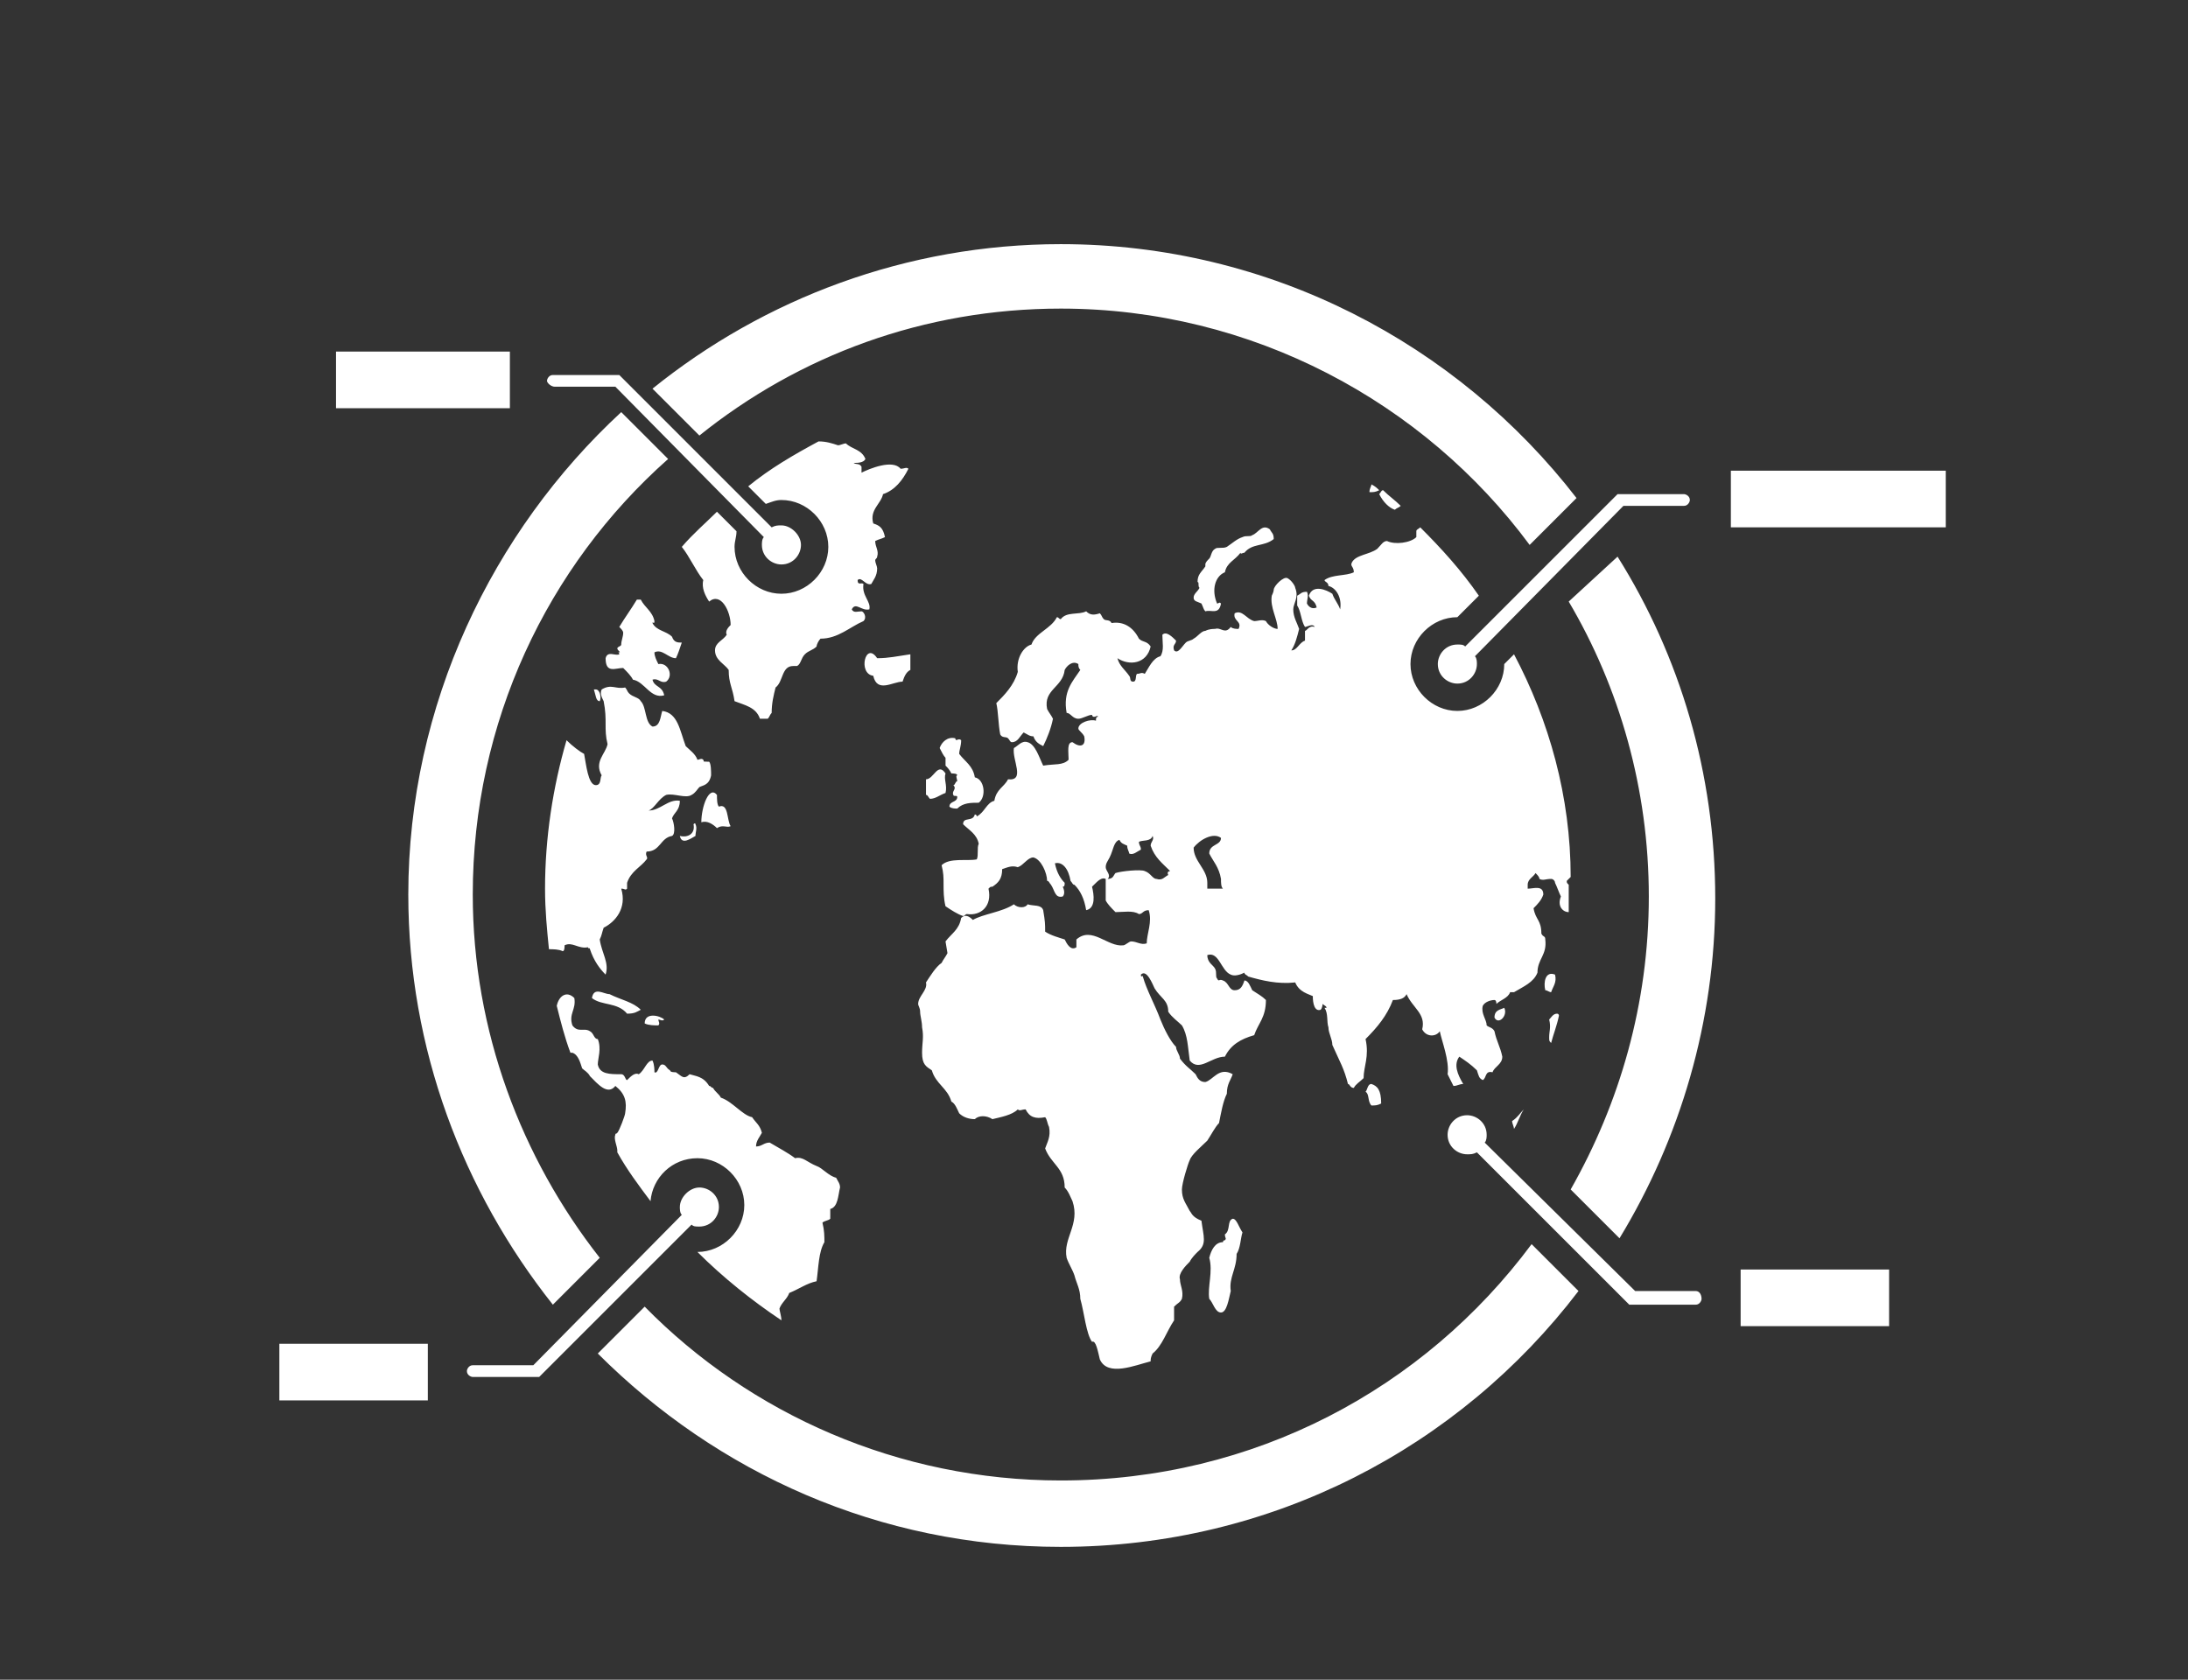 <?xml version="1.0" encoding="utf-8"?>
<!-- Generator: Adobe Illustrator 21.1.0, SVG Export Plug-In . SVG Version: 6.00 Build 0)  -->
<svg version="1.1" id="Layer_1" xmlns="http://www.w3.org/2000/svg" xmlns:xlink="http://www.w3.org/1999/xlink" x="0px" y="0px"
	 viewBox="0 0 112 86" style="enable-background:new 0 0 112 86;" xml:space="preserve">
<rect x="0" y="0" width="112" height="86" fill="#333333" stroke="none"/>
<style type="text/css">
	.st0{fill:#FFFFFF;}
</style>
<path class="st0" d="M88.6,24.1V27h11v-2.9H88.6z M74.6,33c-0.6,0-1,0.5-1,1c0,0.6,0.5,1,1,1c0.6,0,1-0.5,1-1c0-0.1,0-0.3-0.1-0.4
	l7.6-7.7h3.1c0.2,0,0.3-0.2,0.3-0.3c0-0.2-0.2-0.3-0.3-0.3h-3.4l-7.8,7.8C74.9,33,74.8,33,74.6,33z M26.1,18h-8.9v2.9h8.9V18z
	 M28.4,19.8h3.1l7.6,7.7c-0.1,0.1-0.1,0.3-0.1,0.4c0,0.6,0.5,1,1,1c0.6,0,1-0.5,1-1s-0.5-1-1-1c-0.2,0-0.3,0-0.5,0.1l-7.8-7.8h-3.4
	c-0.2,0-0.3,0.2-0.3,0.3S28.2,19.8,28.4,19.8z M89.1,67.9h7.6v-2.9h-7.6V67.9z M86.8,66.1h-3.1L76,58.5c0.1-0.1,0.1-0.3,0.1-0.4
	c0-0.6-0.5-1-1-1c-0.6,0-1,0.5-1,1c0,0.6,0.5,1,1,1c0.2,0,0.3,0,0.5-0.1l7.8,7.8h3.4c0.2,0,0.3-0.2,0.3-0.3
	C87.1,66.3,87,66.1,86.8,66.1z M14.3,71.7h7.6v-2.9h-7.6V71.7z M47.6,40.9c0.3,0,0.5-0.2,0.8-0.3c0.1-0.4-0.1-0.7,0-1
	c-0.4-0.6-0.6,0.3-1,0.3c0,0.3,0,0.6,0,0.8C47.5,40.7,47.5,40.8,47.6,40.9z M48.9,37.8c-0.4-0.1-0.7,0.2-0.8,0.5
	c0.1,0.2,0.2,0.4,0.3,0.5c0,0.2,0,0.3,0,0.4c0.1,0.1,0.2,0.2,0.3,0.4c0.1,0,0.3,0,0.3,0.1c-0.1,0,0,0.2,0,0.3
	c-0.1,0-0.1,0.2-0.2,0.2c0.2,0.2-0.1,0.3,0,0.5c0,0.1,0.2,0,0.2,0.1c0,0.3-0.4,0.2-0.4,0.5c0.1,0.1,0.3,0.1,0.4,0.1
	c0.3-0.3,0.7-0.3,1.1-0.3c0.4-0.3,0.3-1.2-0.2-1.3c-0.1-0.6-0.5-0.8-0.8-1.2c0-0.2,0.1-0.4,0.1-0.7c-0.1-0.1-0.2,0-0.3,0
	C49,37.9,48.9,37.9,48.9,37.8z M63.6,63.1c-0.2-0.3-0.3-0.7-0.5-0.7c-0.3,0.1-0.1,0.6-0.4,0.8c0,0.2,0.1,0.2,0,0.3
	c-0.1,0-0.1,0.1-0.1,0.1c-0.4,0-0.6,0.4-0.7,0.8c0.2,0.7-0.1,1.5,0,2.1c0.2,0.2,0.3,0.7,0.6,0.7c0.3,0,0.4-0.7,0.5-1.1
	c-0.1-0.7,0.3-1.1,0.3-1.9C63.5,63.9,63.5,63.4,63.6,63.1z M70.1,25.2c0.2,0,0.3,0,0.5-0.1c-0.1-0.1-0.2-0.2-0.4-0.3
	C70.2,24.9,70.1,25,70.1,25.2z M61.5,30.9c0.1,0.2,0.1,0.3,0.2,0.4c0.3-0.1,0.7,0.2,0.8-0.4c-0.1-0.1-0.1,0-0.2,0
	c-0.3-0.7-0.1-1.4,0.4-1.6c0.1-0.5,0.5-0.6,0.8-1c0,0.1,0.1,0,0.2,0c0.4-0.5,1-0.3,1.5-0.7c0-0.3-0.1-0.3-0.2-0.5
	c-0.4-0.3-0.6,0.2-0.9,0.3c-0.1,0.1-0.3,0-0.5,0.1c-0.3,0.1-0.5,0.3-0.8,0.5c-0.2,0.1-0.5,0-0.6,0.1c-0.2,0.1-0.2,0.4-0.3,0.5
	c-0.1,0.1-0.2,0.2-0.2,0.3c0,0,0,0,0,0.1c-0.2,0.3-0.4,0.4-0.4,0.8c0.1,0,0,0.2,0.1,0.3c-0.1,0.2-0.3,0.3-0.3,0.5
	C61.1,30.8,61.3,30.8,61.5,30.9z M71.4,26.1c0.1-0.1,0.2-0.1,0.3-0.2c-0.3-0.3-0.6-0.5-0.9-0.8c-0.1,0-0.1,0.1-0.2,0.2
	C70.8,25.7,71.1,26,71.4,26.1z M79.6,49.9c-0.5-0.2-0.6,0.4-0.5,0.8c0.1,0,0.2,0.1,0.3,0.1C79.5,50.5,79.7,50.3,79.6,49.9z
	 M79.4,53.4c0.1-0.4,0.3-0.9,0.4-1.4c0,0,0-0.1-0.1-0.1c-0.2,0-0.3,0.2-0.4,0.3c0.1,0.4,0,0.6,0,0.9C79.3,53.3,79.3,53.3,79.4,53.4z
	 M77.5,33.5L77,34c0,1.3-1.1,2.4-2.4,2.4c-1.3,0-2.4-1.1-2.4-2.4s1.1-2.4,2.4-2.4c0,0,0,0,0,0l1.1-1.1c-0.9-1.3-1.9-2.4-3-3.5
	c-0.1,0.1-0.2,0.1-0.2,0.2c0,0.1,0,0.2,0,0.3c-0.3,0.3-1.1,0.4-1.5,0.2c-0.2,0-0.3,0.2-0.5,0.4c-0.4,0.3-1.1,0.3-1.3,0.7
	c-0.1,0.2,0.1,0.2,0.1,0.5c-0.4,0.2-1.1,0.1-1.5,0.4C67.8,29.8,68,29.8,68,30c0.4,0.1,0.7,0.6,0.6,1.2c-0.1-0.3-0.3-0.5-0.4-0.8
	c-0.3-0.2-1-0.5-1.2,0.1c0.1,0.3,0.3,0.2,0.4,0.6c-0.2,0.1-0.4,0-0.5-0.2c0-0.2,0.1-0.4,0-0.6c-0.3,0-0.3,0.1-0.5,0.2
	c0,0.2,0,0.5,0,0.5c0.2,0.3,0.2,0.8,0.4,1.1c0.1,0,0.4-0.2,0.5,0c-0.3-0.1-0.4,0.2-0.5,0.2c0,0.2,0,0.3,0,0.5
	c-0.3,0.1-0.4,0.5-0.7,0.5c0.2-0.3,0.3-0.7,0.4-1.1c-0.1-0.3-0.3-0.6-0.3-1c0-0.3,0.3-0.6,0.1-1.1c0-0.1-0.2-0.4-0.4-0.5
	c-0.2-0.1-0.7,0.4-0.7,0.6c0,0.1-0.1,0.3-0.1,0.3c-0.1,0.6,0.3,1.2,0.3,1.7c-0.2,0-0.5-0.2-0.6-0.4c-0.2-0.1-0.4,0-0.6,0
	c-0.4-0.1-0.6-0.6-1-0.4c-0.1,0.4,0.4,0.4,0.2,0.8c-0.1,0-0.3,0-0.4-0.1c-0.3,0.4-0.5,0-0.8,0.1c-0.1,0-0.3,0-0.5,0.1
	c-0.2,0-0.4,0.3-0.6,0.4c-0.1,0.1-0.3,0.1-0.4,0.2c-0.2,0.2-0.4,0.6-0.6,0.4c-0.1-0.3,0.1-0.3,0.1-0.5c-0.2-0.2-0.5-0.5-0.7-0.3
	c0,0.4,0.1,0.8-0.1,1.1c-0.4,0.1-0.6,0.6-0.8,0.9c-0.2-0.1-0.2,0-0.4,0c-0.1,0.1,0,0.4-0.2,0.4c-0.2,0-0.1-0.2-0.2-0.3
	c-0.2-0.3-0.5-0.5-0.6-0.9c0.6,0.4,1.5,0.3,1.7-0.6c-0.2-0.3-0.4-0.2-0.6-0.4c-0.3-0.6-0.8-0.9-1.4-0.8c-0.1-0.2-0.3-0.1-0.4-0.2
	c-0.1-0.1-0.1-0.2-0.2-0.3c-0.3,0.1-0.5,0.1-0.7-0.1c-0.4,0.2-1,0-1.3,0.4c-0.1,0-0.1-0.1-0.2-0.1c-0.3,0.6-1.1,0.8-1.3,1.4
	c-0.4,0.1-0.8,0.7-0.7,1.4c-0.2,0.7-0.7,1.2-1.1,1.6c0.1,0.4,0.1,1.1,0.2,1.6c0.1,0.2,0.3,0.1,0.4,0.2c0.1,0.1,0.1,0.2,0.2,0.2
	c0.3,0,0.4-0.3,0.6-0.5c0.2,0.1,0.3,0.2,0.5,0.2c0.1,0.3,0.3,0.4,0.5,0.5c0.2-0.4,0.4-0.9,0.5-1.4c-0.1-0.2-0.2-0.3-0.3-0.5
	c-0.2-1,0.8-1.1,0.9-2c0.1-0.2,0.4-0.5,0.7-0.3c0,0.1,0,0.2,0.1,0.3c-0.4,0.6-0.9,1.1-0.7,2.2c0.2,0,0.3,0.3,0.6,0.3
	c0.2,0,0.5-0.2,0.7-0.2c0,0,0,0.1,0.1,0.1c0.1,0,0.2-0.1,0.2,0c-0.1,0-0.1,0.1-0.1,0.2c-0.3-0.1-0.9,0.1-0.9,0.4
	c0,0.1,0.2,0.2,0.3,0.4c0.1,0.5-0.2,0.6-0.6,0.3c-0.3,0-0.2,0.5-0.2,0.9c-0.3,0.3-0.7,0.2-1.3,0.3c-0.2-0.4-0.4-1.1-0.8-1.2
	c-0.3-0.1-0.5,0.2-0.7,0.3c-0.1,0.6,0.6,1.7-0.3,1.6c-0.2,0.4-0.6,0.5-0.7,1.1c-0.4,0.1-0.5,0.6-0.9,0.8c0-0.1-0.1-0.1-0.1-0.1
	c-0.1,0.4-0.6,0.1-0.6,0.5c0.3,0.3,0.7,0.5,0.8,1c-0.1,0.2,0,0.6-0.1,0.8c-0.5,0.1-1.4-0.1-1.8,0.3c0.1,0.4,0.1,0.6,0.1,1
	c0,0.3,0,0.7,0.1,1.1c0.3,0.2,0.6,0.4,0.9,0.5c0.1,0,0.1-0.1,0.2-0.1c0.7,0.1,1.3-0.4,1.1-1.3c0.1-0.1,0.1-0.1,0.2-0.1
	c0.3-0.2,0.5-0.4,0.5-0.9c0.3-0.1,0.5-0.2,0.8-0.1c0.3-0.1,0.5-0.5,0.8-0.5c0.4,0.1,0.7,0.8,0.7,1.2c0.1,0,0.1,0.1,0.2,0.2
	c0.2,0.3,0.2,0.7,0.6,0.6c0.1-0.1,0.1-0.3,0-0.5c0,0,0,0,0,0c0.1,0,0.1-0.1,0.1-0.2c-0.2-0.2-0.4-0.5-0.5-1c0.4-0.1,0.7,0.3,0.8,0.9
	c0.1,0.1,0.1,0.2,0.2,0.2c0.3,0.3,0.5,0.7,0.6,1.3c0.5-0.1,0.4-0.8,0.3-1.2c0,0,0,0,0.1-0.1c0.2-0.2,0.4-0.4,0.6-0.3
	c0,0.1,0,0.2,0,0.3c0,0.3,0,0.5,0,0.8c0.1,0.2,0.3,0.4,0.5,0.6c0.4,0,0.9-0.1,1.2,0.1c0.2,0,0.2-0.2,0.5-0.2
	c0.2,0.6-0.1,1.2-0.1,1.7c-0.3,0.1-0.5-0.1-0.8-0.1c-0.1,0-0.3,0.2-0.4,0.2c-0.8,0.1-1.6-1-2.4-0.3c0,0.1,0,0.3,0,0.4
	c-0.3,0.2-0.5-0.2-0.6-0.4c-0.3-0.1-0.7-0.2-1-0.4c0-0.4,0-0.5-0.1-1.1c-0.1-0.3-0.5-0.2-0.8-0.3c-0.1,0.2-0.5,0.2-0.7,0
	c-0.6,0.4-1.6,0.5-2.1,0.8c-0.2-0.2-0.4-0.3-0.6-0.1c-0.1,0.6-0.5,0.8-0.8,1.2l0.1,0.6c-0.1,0.2-0.2,0.3-0.3,0.5
	c-0.3,0.2-0.6,0.7-0.8,1c0.1,0.4-0.4,0.7-0.4,1.1c0,0.1,0.1,0.2,0.1,0.4c0,0.2,0.1,0.5,0.1,0.8c0.1,0.5,0,0.8,0,1.3
	c0,0.6,0.2,0.7,0.5,0.9c0.2,0.7,0.8,0.9,1,1.6c0.2,0.1,0.3,0.4,0.4,0.6c0.2,0.2,0.5,0.3,0.8,0.3c0.2-0.2,0.6-0.2,0.9,0
	c0.4-0.1,1-0.2,1.3-0.5c0.1,0.1,0.2,0,0.4,0c0.2,0.4,0.5,0.5,1,0.4c0.1,0.1,0.1,0.3,0.2,0.5c0.1,0.5-0.1,0.8-0.2,1.1
	c0.3,0.8,1,1,1,2c0.2,0.2,0.3,0.5,0.4,0.7c0.4,1.2-0.5,1.9-0.3,2.9c0.1,0.3,0.3,0.6,0.4,0.9c0.1,0.4,0.3,0.7,0.3,1.2
	c0.2,0.7,0.3,1.8,0.6,2.2c0.2-0.1,0.3,0.5,0.4,0.9c0.4,0.9,1.8,0.3,2.6,0.1c0-0.1,0-0.2,0.1-0.4c0.5-0.4,0.7-1.1,1.1-1.7
	c0-0.4,0-0.4,0-0.7c0.2-0.2,0.3-0.2,0.4-0.4c0.1-0.4-0.1-0.7-0.1-1c-0.1-0.3,0.3-0.7,0.5-0.9c0.1-0.2,0.3-0.4,0.4-0.5
	c0.5-0.4,0.3-0.8,0.2-1.6C61,62.3,61,62.1,60.9,62c-0.2-0.4-0.4-0.6-0.4-1.1c0-0.3,0.3-1.3,0.4-1.5c0.1-0.3,0.6-0.7,0.9-1
	c0.2-0.3,0.4-0.7,0.6-0.9c0.1-0.5,0.2-1.1,0.4-1.5c0-0.5,0.2-0.7,0.3-1c-0.7-0.4-1,0.3-1.4,0.4c-0.3,0-0.4-0.2-0.5-0.4
	c-0.3-0.3-0.5-0.4-0.8-0.8c0-0.2-0.2-0.4-0.2-0.6c-0.3-0.3-0.6-0.9-0.8-1.4c-0.3-0.8-0.7-1.5-0.9-2.2c0-0.1-0.1,0.1-0.1-0.1
	c0.3-0.3,0.6,0.5,0.7,0.7c0.3,0.5,0.7,0.6,0.7,1.2c0.2,0.3,0.5,0.5,0.7,0.7c0.3,0.5,0.3,1.1,0.4,1.8c0.5,0.6,1.1-0.2,1.8-0.2
	c0.3-0.6,0.8-0.9,1.5-1.1c0.2-0.6,0.6-0.9,0.6-1.8c-0.2-0.2-0.4-0.3-0.7-0.5c-0.1-0.2-0.2-0.5-0.4-0.5c-0.1,0.3-0.2,0.5-0.5,0.5
	c-0.3,0-0.3-0.4-0.6-0.5c-0.2-0.1-0.2,0.1-0.3-0.1c-0.1-0.1,0-0.3-0.1-0.5c-0.1-0.2-0.4-0.3-0.4-0.7c0.6-0.2,0.7,0.8,1.2,1
	c0.2,0.1,0.5,0,0.7-0.1c0,0.1,0.1,0.1,0.2,0.2c0.7,0.2,1.5,0.4,2.4,0.3c0.2,0.5,0.7,0.6,0.9,0.7c0,0.4,0.1,0.8,0.4,0.7
	c0.1-0.1,0.1-0.3,0.1-0.3c0.1,0.1,0.2,0.1,0.2,0.2c0,0-0.1,0-0.1,0c0.2,0.3,0.1,0.7,0.2,1c0,0.3,0.2,0.6,0.2,0.9
	c0.4,0.9,0.6,1.2,0.8,2c0.1,0,0.1,0.2,0.3,0.2c0.1-0.2,0.3-0.3,0.5-0.5c0-0.6,0.3-1.1,0.1-2c0.6-0.6,1.1-1.2,1.4-2
	c0.4,0,0.6-0.1,0.7-0.3c0.3,0.7,1,1,0.8,1.8c0.2,0.4,0.7,0.4,0.9,0.1c0.1,0.5,0.5,1.5,0.4,2.2c0.1,0.2,0.2,0.4,0.3,0.6
	c0.2,0,0.3-0.1,0.5-0.1c-0.3-0.5-0.5-1-0.2-1.4c0.3,0.2,0.6,0.4,0.9,0.7c0.1,0.3,0.1,0.4,0.3,0.5c0.2-0.1,0.1-0.5,0.5-0.4
	c0.1-0.3,0.5-0.4,0.5-0.8c-0.1-0.5-0.3-0.8-0.4-1.3c-0.1-0.2-0.3-0.2-0.4-0.3c0-0.3-0.3-0.6-0.2-1c0.1-0.2,0.4-0.3,0.6-0.3
	c0.1,0,0.1,0.2,0.1,0.2c0.2-0.2,0.6-0.3,0.7-0.6c0.1,0,0.1,0,0.2,0c0.5-0.3,1-0.5,1.2-1c0-0.7,0.5-0.9,0.4-1.7
	c0-0.2-0.1-0.1-0.2-0.3c0-0.7-0.3-0.7-0.4-1.3c0.2-0.2,0.4-0.4,0.5-0.7c0-0.5-0.5-0.3-0.8-0.3c0-0.1,0-0.2,0-0.2
	c0-0.3,0.3-0.4,0.4-0.6c0.1,0.1,0.2,0.2,0.2,0.3c0.2,0.1,0.3,0,0.6,0c0.1,0,0.2,0.1,0.2,0.2c0.1,0.2,0.2,0.5,0.3,0.7
	c-0.2,0.5,0.1,0.8,0.4,0.8c0-0.4,0-0.8,0-1.2c0-0.1,0-0.1,0-0.2c0,0,0,0,0,0c-0.1-0.1-0.1-0.1-0.1-0.2c0.1-0.1,0.1-0.1,0.2-0.2
	C80.4,40.8,79.3,36.9,77.5,33.5z M59.8,44.8c-0.2,0.1-0.3,0.3-0.6,0.2c-0.2,0-0.3-0.3-0.6-0.4c-0.2-0.1-1.2,0-1.5,0.1
	C57,44.8,57,45,56.7,45c0.2-0.2-0.1-0.4-0.1-0.6c0-0.2,0.1-0.3,0.2-0.5c0.2-0.4,0.2-0.8,0.5-0.9c0.1,0.2,0.2,0.2,0.4,0.3
	c0,0.2,0.1,0.3,0.1,0.4c0.2,0.1,0.4-0.1,0.6-0.2c0-0.2-0.1-0.2-0.1-0.4c0.2-0.1,0.6,0,0.7-0.3c0.1,0.2-0.1,0.3-0.1,0.5
	c0.2,0.6,0.6,0.9,1,1.3C59.9,44.6,59.7,44.6,59.8,44.8z M61.8,45.4c0-0.1,0-0.2,0-0.2c0-0.7-0.7-1.1-0.7-1.8c0.3-0.4,1-0.8,1.4-0.5
	c0,0.4-0.6,0.3-0.6,0.8c0.2,0.4,0.5,0.7,0.6,1.3c0,0.2,0,0.4,0.1,0.5c0,0,0,0,0,0H61.8z M77.4,57.4c0,0.1,0.1,0.3,0.1,0.4
	c0.2-0.3,0.3-0.7,0.5-1C77.8,57,77.7,57.2,77.4,57.4C77.5,57.4,77.5,57.4,77.4,57.4z M76.5,52.1c0.2,0.4,0.7-0.1,0.5-0.5
	C76.8,51.7,76.5,51.7,76.5,52.1z M69.9,55.9c0.2,0.1,0.1,0.5,0.3,0.7c0.2,0,0.3,0,0.5-0.1c0-0.7-0.2-0.9-0.5-1
	C70,55.5,70,55.8,69.9,55.9z M34.8,42.8c0.1,0.5,0.6,0.1,0.8,0c0-0.2,0.1-0.4,0-0.6c0,0,0-0.1-0.1,0C35.6,42.7,35.2,42.9,34.8,42.8z
	 M44.7,34.6c0.2,0.9,1,0.3,1.5,0.3c0.1-0.3,0.2-0.5,0.4-0.6c0-0.3,0-0.4,0-0.8c-0.7,0.1-1.1,0.2-1.7,0.2
	C44.3,32.8,43.9,34.5,44.7,34.6z M34.4,32.6c-0.3-0.3-0.8-0.3-1-0.7c0-0.1,0.1,0.1,0.1-0.1c-0.1-0.5-0.5-0.7-0.7-1.1l-0.2,0
	c-0.3,0.5-0.6,0.9-0.9,1.4c0.1,0.1,0.2,0.2,0.2,0.3c0,0.2-0.1,0.4-0.1,0.6c0,0.1-0.2,0.1-0.2,0.2c0,0.1,0.2,0.2,0.1,0.2
	c-0.1,0,0,0,0,0.1c-0.2,0.1-0.6-0.2-0.7,0.2c0,0.8,0.5,0.5,0.9,0.5c0.2,0.2,0.4,0.4,0.5,0.6c0.6,0.1,0.9,1,1.6,0.8
	c-0.1-0.5-0.5-0.4-0.6-0.8c0.3-0.1,0.4,0.2,0.7,0.1c0.4-0.3,0.1-1-0.4-0.9c-0.1-0.2-0.2-0.4-0.2-0.6c0.4-0.2,0.7,0.3,1.1,0.3
	c0.1-0.2,0.2-0.5,0.3-0.8C34.7,32.9,34.5,32.9,34.4,32.6z M20.9,45.8c0,7.9,2.8,15.2,7.4,21l2.4-2.4c-4-5.1-6.5-11.6-6.5-18.6
	c0-8.8,3.8-16.8,10-22.3l-2.4-2.4C25.2,27.2,20.9,36.1,20.9,45.8z M44.1,31.3c-0.2,0-0.4,0.1-0.5-0.1c0.2-0.4,0.5,0.1,0.9,0
	c0.1-0.4-0.4-0.7-0.3-1.3c-0.1-0.1-0.3,0.1-0.3-0.2c0.2-0.2,0.4,0.3,0.7,0.2c0.1-0.2,0.3-0.4,0.3-0.8c0-0.1-0.1-0.3-0.1-0.4
	c0-0.1,0.1-0.1,0.1-0.2c0.1-0.3-0.1-0.5-0.1-0.8c0.2-0.1,0.3-0.1,0.5-0.2c-0.1-0.5-0.3-0.6-0.6-0.7c-0.2-0.7,0.4-1,0.5-1.5
	c0.6-0.2,1-0.7,1.3-1.3c-0.1-0.1-0.2,0-0.4,0c-0.4-0.5-1.6,0-2,0.2c0-0.1,0-0.2,0-0.3c-0.1-0.2-0.3-0.1-0.4-0.2c0.2,0,0.5,0,0.6-0.2
	c-0.2-0.5-0.7-0.5-1-0.8c-0.1,0-0.3,0.1-0.4,0.1c-0.3-0.1-0.6-0.2-1-0.2c-1.3,0.7-2.5,1.4-3.6,2.3l0.9,0.9c0.3-0.1,0.5-0.2,0.8-0.2
	c1.3,0,2.4,1.1,2.4,2.4s-1.1,2.4-2.4,2.4s-2.4-1.1-2.4-2.4c0-0.3,0.1-0.5,0.1-0.8l-1-1c-0.6,0.6-1.2,1.1-1.8,1.8
	c0.4,0.5,0.7,1.2,1.1,1.7c-0.1,0.4,0.1,0.8,0.3,1.1c0.6-0.5,1.1,0.5,1.1,1.2c-0.1,0.1-0.3,0.3-0.2,0.5c-0.2,0.3-0.6,0.4-0.6,0.8
	c0,0.5,0.5,0.7,0.7,1c0,0.7,0.2,0.9,0.3,1.6c0.5,0.2,1.1,0.3,1.3,0.9l0.4,0c0.1-0.1,0.1-0.2,0.2-0.3c0-0.5,0.1-0.9,0.2-1.3
	c0.4-0.3,0.3-1.1,0.9-1.1c0.1,0,0.2,0,0.2,0c0.2-0.1,0.2-0.4,0.4-0.6c0.2-0.2,0.4-0.2,0.6-0.4c0-0.1,0.1-0.3,0.2-0.4
	c0.9,0,1.5-0.6,2.2-0.9C44.4,31.6,44.2,31.3,44.1,31.3z M54.3,75.8c-8.3,0-15.9-3.4-21.3-8.9l-2.4,2.4c6.1,6.1,14.4,9.9,23.7,9.9
	c10.8,0,20.4-5.1,26.5-13.1l-2.4-2.4C72.9,71.1,64.2,75.8,54.3,75.8z M80.3,30.8c2.6,4.4,4.1,9.6,4.1,15.1c0,5.5-1.5,10.6-4,15
	l2.5,2.5c3.1-5.1,4.9-11.1,4.9-17.4c0-6.4-1.8-12.4-5-17.5L80.3,30.8z M36,38.9c-0.1-0.1-0.2,0-0.3,0c-0.1-0.3-0.4-0.5-0.6-0.7
	c-0.3-0.8-0.4-1.7-1.2-1.8c-0.1,0.3-0.1,0.8-0.5,0.8c-0.4-0.2-0.3-1-0.6-1.3c-0.1-0.2-0.4-0.2-0.6-0.4c-0.1-0.1-0.1-0.2-0.2-0.3
	c-0.5,0.1-0.7-0.2-1.2,0.1c-0.1,0.2,0,0.4,0.1,0.6c0.2,1,0,1.4,0.2,2.2c-0.1,0.5-0.7,0.9-0.3,1.6c-0.1,0.1,0,0.5-0.3,0.5
	c-0.4,0-0.5-1.1-0.6-1.6c-0.2-0.1-0.6-0.4-0.9-0.7c-0.7,2.4-1.1,5-1.1,7.6c0,1.1,0.1,2.1,0.2,3.1c0.2,0,0.5,0,0.7,0.1
	c0.1,0,0.1-0.2,0.1-0.3c0.4-0.2,0.7,0.2,1.2,0.1c0,0.1,0.1,0,0.1,0.1c0.2,0.6,0.5,1,0.8,1.3c0.2-0.6-0.2-1.1-0.3-1.8
	c0.1-0.2,0.1-0.3,0.2-0.6c0.6-0.3,1.2-1,0.9-2c0.2,0,0.2,0.1,0.3,0c0-0.1,0-0.2,0-0.3c0.2-0.6,0.7-0.8,1-1.2c0.1-0.1-0.1-0.2,0-0.4
	c0.7,0,0.7-0.7,1.3-0.8c0.2-0.1,0.1-0.7,0-0.9c0.1-0.3,0.4-0.4,0.4-0.9c-0.6-0.1-1,0.5-1.6,0.5c0.3-0.1,0.5-0.6,0.9-0.8
	c0.4-0.1,1,0.2,1.3,0c0.2-0.1,0.3-0.3,0.4-0.4c0.2-0.1,0.5-0.1,0.6-0.6c0-0.2,0-0.6-0.1-0.7c-0.2,0-0.4,0-0.6-0.1
	C35.8,39.1,36.1,39.1,36,38.9z M35.9,42.1c0.3-0.1,0.6,0.1,0.8,0.3c0.3-0.2,0.5,0,0.7-0.1c-0.2-0.3-0.1-1.2-0.6-1
	c-0.1-0.1-0.1-0.4-0.1-0.6C36.3,40.2,35.9,41.3,35.9,42.1z M54.3,15.8c9.8,0,18.6,4.8,24,12.1l2.4-2.4c-6.1-7.9-15.7-13-26.4-13
	c-7.9,0-15.2,2.8-20.9,7.4l2.4,2.4C40.9,18.2,47.3,15.8,54.3,15.8z M42.5,61.9c0.4-0.1,0.4-0.7,0.5-1.1c0-0.2-0.1-0.3-0.2-0.5
	c-0.4-0.1-0.7-0.5-1-0.6c-0.5-0.2-0.7-0.5-1.1-0.4c-0.4-0.3-0.8-0.5-1.3-0.8c-0.3,0-0.4,0.2-0.7,0.2c0-0.3,0.2-0.5,0.3-0.7
	c-0.1-0.4-0.3-0.5-0.5-0.8c-0.5-0.1-1-0.8-1.6-1c-0.1-0.2-0.3-0.3-0.4-0.5c-0.1,0-0.1-0.1-0.2-0.1c-0.3-0.5-0.7-0.5-1-0.6
	c-0.3,0.3-0.4,0.1-0.7-0.1c-0.1,0-0.3,0-0.3-0.1c-0.2-0.1-0.2-0.3-0.4-0.3c-0.2,0-0.2,0.5-0.4,0.4c0-0.1,0-0.4-0.1-0.6
	c-0.3,0-0.4,0.5-0.7,0.7c-0.2-0.1-0.4,0.1-0.6,0.3c-0.1,0-0.1-0.3-0.3-0.3c-0.6,0-1.1,0-1.2-0.5c0-0.3,0.2-0.8,0-1.3
	c-0.2,0-0.2-0.3-0.4-0.4c-0.3-0.2-0.6,0.1-0.9-0.3c-0.2-0.6,0.2-0.8,0.1-1.4c-0.4-0.4-0.8-0.1-0.9,0.4c0.2,0.8,0.4,1.6,0.7,2.4
	c0,0,0.1,0,0.1,0c0.3,0.1,0.4,0.5,0.5,0.8c0.1,0.1,0.3,0.2,0.4,0.4c0.4,0.4,0.9,1,1.3,0.5c0.5,0.4,0.6,0.8,0.5,1.4
	c0,0.1-0.3,0.9-0.4,1c-0.1,0.1-0.1,0-0.1,0.1c-0.1,0.2,0.1,0.6,0.1,0.8c0,0,0,0.1,0,0.1c0.5,0.9,1.1,1.7,1.7,2.5
	c0.1-1.2,1.1-2.2,2.4-2.2c1.3,0,2.4,1.1,2.4,2.4s-1.1,2.4-2.4,2.4c0,0,0,0,0,0l0,0c1.3,1.3,2.8,2.5,4.3,3.5c0-0.2-0.1-0.5-0.1-0.6
	c0.1-0.3,0.4-0.5,0.5-0.8c0.5-0.2,0.9-0.5,1.4-0.6c0.1-0.7,0.1-1.5,0.4-2c0-0.3,0-0.6-0.1-1c0.1-0.1,0.3-0.1,0.4-0.2
	C42.5,62.2,42.5,62.1,42.5,61.9z M30.7,35.9c0.1-0.2,0-0.6-0.2-0.6l-0.1,0C30.5,35.6,30.5,35.9,30.7,35.9z M34,52.2
	c-0.2-0.2-1-0.4-1,0.2c0.2,0.1,0.5,0.1,0.7,0.1c0.1-0.1,0-0.2,0-0.3C33.8,52.2,33.9,52.3,34,52.2z M30.3,51.1
	c0.5,0.4,1.3,0.2,1.8,0.8c0.4,0,0.5-0.1,0.7-0.2c-0.4-0.4-1-0.5-1.6-0.8C30.9,50.9,30.4,50.5,30.3,51.1z M35.8,62.8c0.6,0,1-0.5,1-1
	c0-0.6-0.5-1-1-1s-1,0.5-1,1c0,0.1,0,0.3,0.1,0.4l-7.6,7.7h-3.1c-0.2,0-0.3,0.2-0.3,0.3c0,0.2,0.2,0.3,0.3,0.3h3.4l7.8-7.8
	C35.5,62.8,35.6,62.8,35.8,62.8z"/>
</svg>
